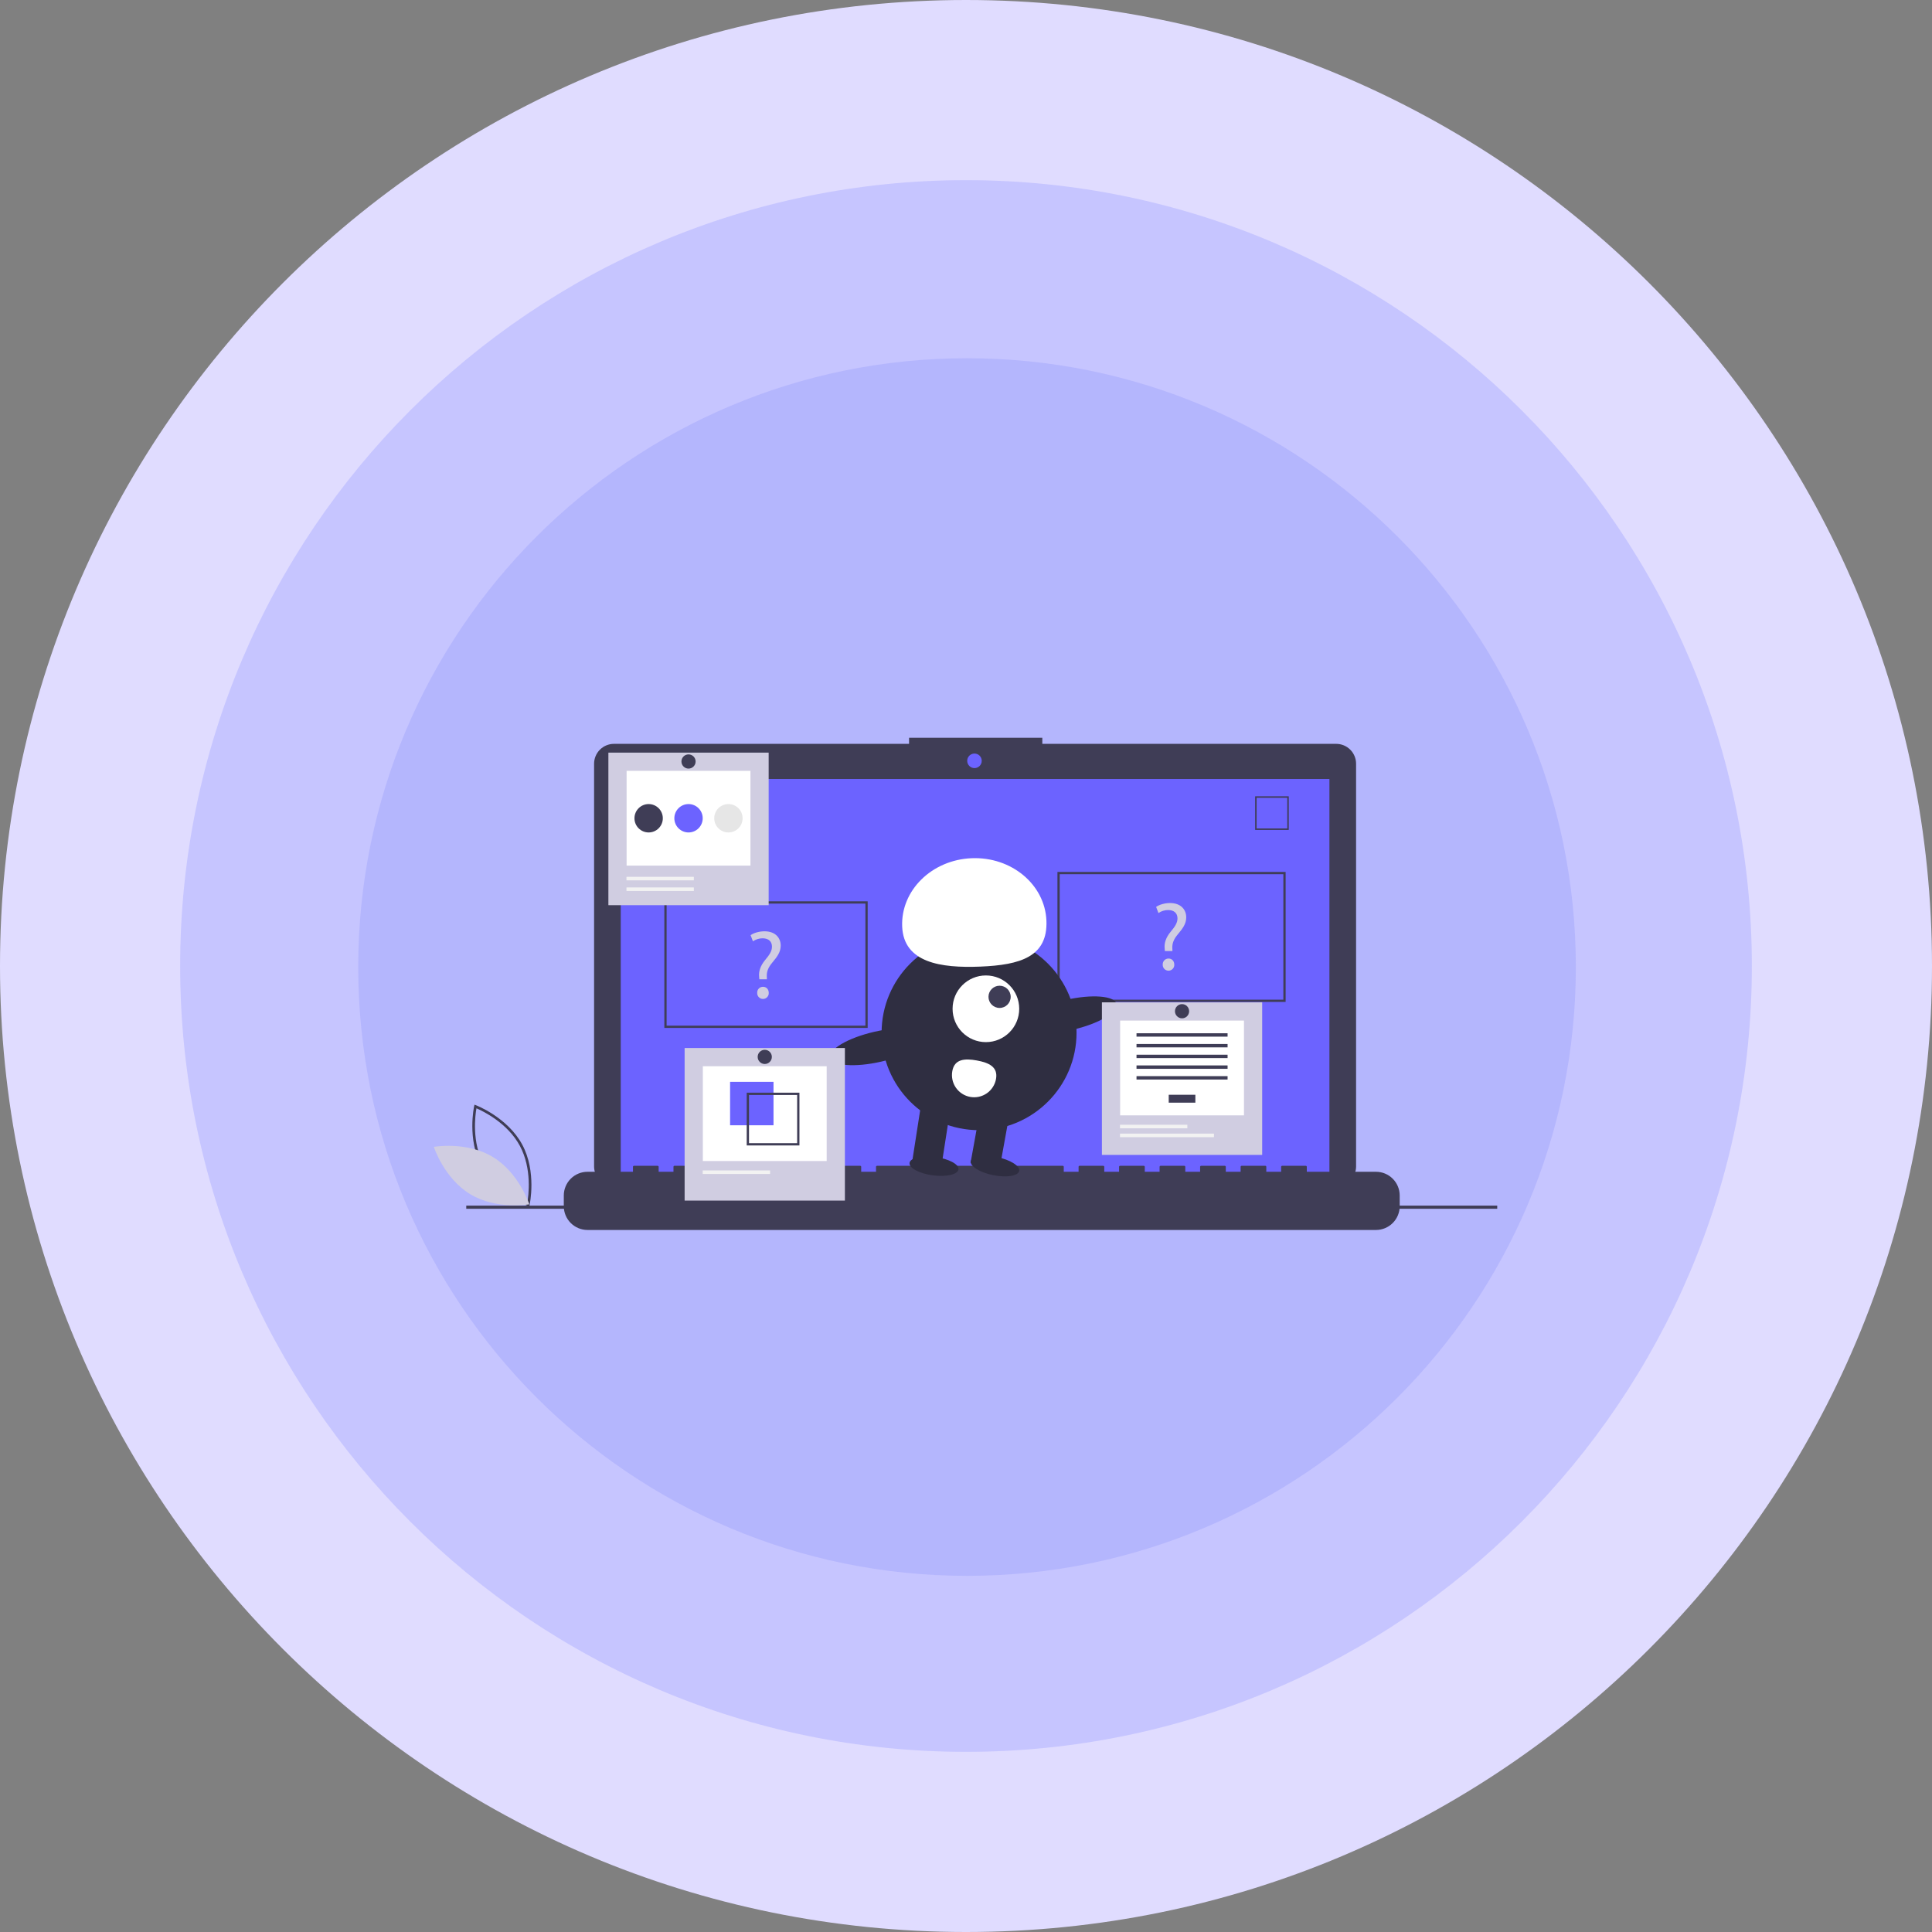 <svg width="2053" height="2053" viewBox="0 0 2053 2053" fill="none" xmlns="http://www.w3.org/2000/svg">
<rect x="0" y="0" width="2053" height="2053" fill="#808080" stroke="none"/>
<path d="M2053 1026.5C2053 1593.42 1593.42 2053 1026.5 2053C459.58 2053 0 1593.42 0 1026.5C0 459.58 459.58 0 1026.5 0C1593.42 0 2053 459.58 2053 1026.5Z" fill="#E0DCFF"/>
<path d="M1861.56 1026.5C1861.56 1487.69 1487.69 1861.56 1026.5 1861.56C565.308 1861.56 191.437 1487.69 191.437 1026.5C191.437 565.308 565.308 191.437 1026.5 191.437C1487.69 191.437 1861.56 565.308 1861.56 1026.5Z" fill="#7881FF" fill-opacity="0.25"/>
<path d="M1674.53 1027.6C1674.53 1384.89 1384.89 1674.53 1027.6 1674.53C670.313 1674.53 380.674 1384.89 380.674 1027.6C380.674 670.312 670.313 380.674 1027.6 380.674C1384.89 380.674 1674.53 670.312 1674.53 1027.6Z" fill="#8388FB" fill-opacity="0.25"/>
<g clip-path="url(#clip0)">
<path d="M562.42 1281.9L560.899 1281.33C560.565 1281.2 527.299 1268.45 511.716 1239.53C496.132 1210.61 503.762 1175.79 503.841 1175.44L504.201 1173.86L505.721 1174.43C506.055 1174.55 539.321 1187.31 554.905 1216.23C570.488 1245.15 562.858 1279.97 562.779 1280.31L562.42 1281.9ZM514.211 1238.18C527.386 1262.64 553.674 1275.17 560.335 1278.03C561.601 1270.89 565.573 1242 552.409 1217.57C539.247 1193.15 512.949 1180.59 506.286 1177.73C505.018 1184.87 501.048 1213.76 514.211 1238.18Z" fill="#3F3D56"/>
<path d="M523.625 1229.39C551.63 1246.25 562.416 1279.74 562.416 1279.74C562.416 1279.74 527.796 1285.89 499.791 1269.03C471.786 1252.17 461 1218.68 461 1218.68C461 1218.68 495.62 1212.53 523.625 1229.39Z" fill="#D0CDE1"/>
<path d="M1419.89 790.441H1107.6V784H965.993V790.441H652.415C649.641 790.441 646.894 790.988 644.331 792.05C641.768 793.112 639.439 794.669 637.478 796.632C635.516 798.595 633.96 800.925 632.899 803.49C631.837 806.055 631.291 808.803 631.291 811.579V1239.49C631.291 1245.09 633.516 1250.47 637.478 1254.43C641.439 1258.4 646.812 1260.63 652.415 1260.63H1419.89C1422.66 1260.63 1425.41 1260.08 1427.97 1259.02C1430.53 1257.95 1432.86 1256.4 1434.82 1254.43C1436.79 1252.47 1438.34 1250.14 1439.4 1247.58C1440.47 1245.01 1441.01 1242.26 1441.01 1239.49V811.579C1441.01 808.803 1440.47 806.054 1439.4 803.49C1438.34 800.925 1436.79 798.595 1434.82 796.632C1432.86 794.669 1430.53 793.112 1427.97 792.05C1425.41 790.988 1422.66 790.441 1419.89 790.441Z" fill="#3F3D56"/>
<path d="M1412.69 827.798H659.612V1252.9H1412.69V827.798Z" fill="#6C63FF"/>
<path d="M1035.51 816.204C1039.77 816.204 1043.23 812.744 1043.23 808.475C1043.23 804.207 1039.77 800.746 1035.51 800.746C1031.24 800.746 1027.78 804.207 1027.78 808.475C1027.78 812.744 1031.24 816.204 1035.51 816.204Z" fill="#6C63FF"/>
<path d="M1369.46 881.901H1333.76V846.179H1369.46V881.901ZM1335.31 880.348H1367.91V847.732H1335.31V880.348Z" fill="#3F3D56"/>
<path d="M1462.16 1245.17H1388.66V1239.87C1388.66 1239.73 1388.63 1239.59 1388.58 1239.47C1388.53 1239.34 1388.45 1239.22 1388.35 1239.13C1388.26 1239.03 1388.14 1238.95 1388.01 1238.9C1387.89 1238.85 1387.75 1238.82 1387.61 1238.82H1362.41C1362.27 1238.82 1362.14 1238.85 1362.01 1238.9C1361.88 1238.95 1361.77 1239.03 1361.67 1239.13C1361.57 1239.22 1361.5 1239.34 1361.44 1239.47C1361.39 1239.59 1361.36 1239.73 1361.36 1239.87V1245.17H1345.61V1239.87C1345.61 1239.73 1345.59 1239.59 1345.53 1239.47C1345.48 1239.34 1345.4 1239.22 1345.31 1239.13C1345.21 1239.03 1345.09 1238.95 1344.97 1238.9C1344.84 1238.85 1344.7 1238.82 1344.56 1238.82H1319.37C1319.23 1238.82 1319.09 1238.85 1318.96 1238.9C1318.84 1238.95 1318.72 1239.03 1318.62 1239.13C1318.53 1239.22 1318.45 1239.34 1318.4 1239.47C1318.34 1239.59 1318.32 1239.73 1318.32 1239.87V1245.17H1302.57V1239.87C1302.57 1239.73 1302.54 1239.59 1302.49 1239.47C1302.43 1239.34 1302.36 1239.22 1302.26 1239.13C1302.16 1239.03 1302.05 1238.95 1301.92 1238.9C1301.79 1238.85 1301.65 1238.82 1301.52 1238.82H1276.32C1276.18 1238.82 1276.04 1238.85 1275.92 1238.9C1275.79 1238.95 1275.67 1239.03 1275.58 1239.13C1275.48 1239.22 1275.4 1239.34 1275.35 1239.47C1275.3 1239.59 1275.27 1239.73 1275.27 1239.87V1245.17H1259.52V1239.87C1259.52 1239.73 1259.49 1239.59 1259.44 1239.47C1259.39 1239.34 1259.31 1239.22 1259.21 1239.13C1259.11 1239.03 1259 1238.95 1258.87 1238.9C1258.74 1238.85 1258.61 1238.82 1258.47 1238.82H1233.27C1233.13 1238.82 1233 1238.85 1232.87 1238.9C1232.74 1238.95 1232.63 1239.03 1232.53 1239.13C1232.43 1239.22 1232.35 1239.34 1232.3 1239.47C1232.25 1239.59 1232.22 1239.73 1232.22 1239.87V1245.17H1216.47V1239.87C1216.47 1239.73 1216.44 1239.59 1216.39 1239.47C1216.34 1239.34 1216.26 1239.22 1216.16 1239.13C1216.07 1239.03 1215.95 1238.95 1215.82 1238.9C1215.7 1238.85 1215.56 1238.82 1215.42 1238.82H1190.22C1190.09 1238.82 1189.95 1238.85 1189.82 1238.9C1189.69 1238.95 1189.58 1239.03 1189.48 1239.13C1189.38 1239.22 1189.31 1239.34 1189.25 1239.47C1189.2 1239.59 1189.17 1239.73 1189.17 1239.87V1245.17H1173.42V1239.87C1173.42 1239.73 1173.4 1239.59 1173.34 1239.47C1173.29 1239.34 1173.21 1239.22 1173.12 1239.13C1173.02 1239.03 1172.9 1238.95 1172.78 1238.9C1172.65 1238.85 1172.51 1238.82 1172.37 1238.82H1147.18C1147.04 1238.82 1146.9 1238.85 1146.77 1238.9C1146.65 1238.95 1146.53 1239.03 1146.43 1239.13C1146.34 1239.22 1146.26 1239.34 1146.21 1239.47C1146.15 1239.59 1146.13 1239.73 1146.13 1239.87V1245.17H1130.38V1239.87C1130.38 1239.73 1130.35 1239.59 1130.3 1239.47C1130.24 1239.34 1130.17 1239.22 1130.07 1239.13C1129.97 1239.03 1129.86 1238.95 1129.73 1238.9C1129.6 1238.85 1129.46 1238.82 1129.33 1238.82H931.938C931.8 1238.82 931.664 1238.85 931.536 1238.9C931.409 1238.95 931.293 1239.03 931.196 1239.13C931.098 1239.22 931.021 1239.34 930.968 1239.47C930.915 1239.59 930.888 1239.73 930.888 1239.87V1245.17H915.139V1239.87C915.139 1239.73 915.112 1239.59 915.059 1239.47C915.006 1239.34 914.929 1239.22 914.832 1239.13C914.734 1239.03 914.618 1238.95 914.491 1238.9C914.364 1238.85 914.227 1238.82 914.089 1238.82H888.891C888.753 1238.82 888.616 1238.85 888.489 1238.9C888.361 1238.95 888.246 1239.03 888.148 1239.13C888.051 1239.22 887.973 1239.34 887.921 1239.47C887.868 1239.59 887.841 1239.73 887.841 1239.87V1245.17H872.092V1239.87C872.092 1239.73 872.065 1239.59 872.012 1239.47C871.959 1239.34 871.882 1239.22 871.784 1239.13C871.687 1239.03 871.571 1238.95 871.444 1238.9C871.316 1238.85 871.18 1238.82 871.042 1238.82H845.843C845.705 1238.82 845.569 1238.85 845.441 1238.9C845.314 1238.95 845.198 1239.03 845.101 1239.13C845.003 1239.22 844.926 1239.34 844.873 1239.47C844.82 1239.59 844.793 1239.73 844.793 1239.87V1245.17H829.044V1239.87C829.044 1239.73 829.017 1239.59 828.964 1239.47C828.912 1239.34 828.834 1239.22 828.737 1239.13C828.639 1239.03 828.523 1238.95 828.396 1238.9C828.269 1238.85 828.132 1238.82 827.994 1238.82H802.796C802.658 1238.82 802.521 1238.85 802.394 1238.9C802.267 1238.95 802.151 1239.03 802.053 1239.13C801.956 1239.22 801.878 1239.34 801.826 1239.47C801.773 1239.59 801.746 1239.73 801.746 1239.87V1245.17H785.997V1239.87C785.997 1239.73 785.97 1239.59 785.917 1239.47C785.864 1239.34 785.787 1239.22 785.689 1239.13C785.592 1239.03 785.476 1238.95 785.349 1238.9C785.221 1238.85 785.085 1238.82 784.947 1238.82H759.748C759.61 1238.82 759.474 1238.85 759.346 1238.9C759.219 1238.95 759.103 1239.03 759.006 1239.13C758.908 1239.22 758.831 1239.34 758.778 1239.47C758.725 1239.59 758.698 1239.73 758.698 1239.87V1245.17H742.949V1239.87C742.949 1239.73 742.922 1239.59 742.869 1239.47C742.817 1239.34 742.739 1239.22 742.642 1239.13C742.544 1239.03 742.428 1238.95 742.301 1238.9C742.174 1238.85 742.037 1238.82 741.899 1238.82H716.701C716.563 1238.82 716.426 1238.85 716.299 1238.9C716.172 1238.95 716.056 1239.03 715.958 1239.13C715.861 1239.22 715.784 1239.34 715.731 1239.47C715.678 1239.59 715.651 1239.73 715.651 1239.87V1245.17H699.902V1239.87C699.902 1239.73 699.875 1239.59 699.822 1239.47C699.769 1239.34 699.692 1239.22 699.594 1239.13C699.497 1239.03 699.381 1238.95 699.254 1238.9C699.126 1238.85 698.99 1238.82 698.852 1238.82H673.653C673.515 1238.82 673.379 1238.85 673.252 1238.9C673.124 1238.95 673.008 1239.03 672.911 1239.13C672.813 1239.22 672.736 1239.34 672.683 1239.47C672.631 1239.59 672.603 1239.73 672.603 1239.87V1245.17H624.306C617.623 1245.17 611.214 1247.82 606.488 1252.55C601.763 1257.28 599.108 1263.7 599.108 1270.38V1281.78C599.108 1288.47 601.763 1294.89 606.488 1299.61C611.214 1304.34 617.623 1307 624.306 1307H1462.16C1468.84 1307 1475.25 1304.34 1479.97 1299.61C1484.7 1294.89 1487.36 1288.47 1487.36 1281.78V1270.38C1487.36 1263.7 1484.7 1257.28 1479.97 1252.55C1475.25 1247.82 1468.84 1245.17 1462.16 1245.17Z" fill="#3F3D56"/>
<path d="M1591 1281.13H495.463V1284.48H1591V1281.13Z" fill="#3F3D56"/>
<path d="M1366.14 1064.67H1123.67V926.54H1366.14V1064.67ZM1126.07 1062.27H1363.74V928.942H1126.07V1062.27Z" fill="#3F3D56"/>
<path d="M922.015 1092.3H705.954V957.77H922.015V1092.3ZM708.355 1089.89H919.614V960.172H708.355V1089.89Z" fill="#3F3D56"/>
<path d="M806.895 1040.65L806.689 1037.96C806.07 1032.38 807.928 1026.29 813.089 1020.09C817.734 1014.62 820.315 1010.59 820.315 1005.94C820.315 1000.67 817.011 997.161 810.508 997.058C806.789 997.042 803.152 998.159 800.082 1000.26L797.604 993.752C801.012 991.272 806.895 989.62 812.366 989.62C824.238 989.62 829.605 996.954 829.605 1004.8C829.605 1011.83 825.682 1016.89 820.727 1022.78C816.186 1028.15 814.534 1032.69 814.843 1037.96L814.947 1040.65L806.895 1040.65ZM804.624 1055.11C804.569 1054.27 804.688 1053.42 804.976 1052.63C805.263 1051.83 805.712 1051.11 806.294 1050.5C806.876 1049.88 807.579 1049.4 808.358 1049.07C809.136 1048.75 809.974 1048.59 810.818 1048.6C814.431 1048.6 816.908 1051.29 816.908 1055.11C816.942 1055.94 816.809 1056.77 816.516 1057.54C816.222 1058.32 815.775 1059.02 815.202 1059.62C814.628 1060.22 813.939 1060.7 813.177 1061.02C812.415 1061.35 811.595 1061.51 810.766 1061.51C809.938 1061.51 809.118 1061.35 808.355 1061.02C807.593 1060.7 806.905 1060.22 806.331 1059.62C805.757 1059.02 805.31 1058.32 805.017 1057.54C804.724 1056.77 804.59 1055.94 804.624 1055.11Z" fill="#D0CDE1"/>
<path d="M1237.82 1010.62L1237.61 1007.93C1236.99 1002.36 1238.85 996.261 1244.01 990.064C1248.65 984.589 1251.23 980.561 1251.23 975.912C1251.23 970.644 1247.93 967.132 1241.43 967.029C1237.71 967.014 1234.07 968.131 1231 970.232L1228.52 963.724C1231.93 961.244 1237.82 959.591 1243.29 959.591C1255.16 959.591 1260.53 966.926 1260.53 974.776C1260.53 981.801 1256.6 986.862 1251.65 992.749C1247.11 998.12 1245.45 1002.67 1245.76 1007.93L1245.87 1010.62L1237.82 1010.62ZM1235.54 1025.08C1235.49 1024.24 1235.61 1023.39 1235.9 1022.6C1236.18 1021.81 1236.63 1021.08 1237.21 1020.47C1237.8 1019.86 1238.5 1019.37 1239.28 1019.05C1240.06 1018.72 1240.89 1018.56 1241.74 1018.57C1245.35 1018.57 1247.83 1021.26 1247.83 1025.08C1247.86 1025.91 1247.73 1026.74 1247.44 1027.51C1247.14 1028.29 1246.7 1029 1246.12 1029.59C1245.55 1030.19 1244.86 1030.67 1244.1 1030.99C1243.34 1031.32 1242.52 1031.49 1241.69 1031.49C1240.86 1031.49 1240.04 1031.32 1239.28 1030.99C1238.51 1030.67 1237.82 1030.19 1237.25 1029.59C1236.68 1029 1236.23 1028.29 1235.94 1027.51C1235.64 1026.74 1235.51 1025.91 1235.54 1025.08Z" fill="#D0CDE1"/>
<path d="M1040.39 1200.96C1097.6 1200.96 1143.97 1154.56 1143.97 1097.32C1143.97 1040.07 1097.6 993.667 1040.39 993.667C983.188 993.667 936.814 1040.07 936.814 1097.32C936.814 1154.56 983.188 1200.96 1040.39 1200.96Z" fill="#2F2E41"/>
<path d="M1000.39 1239.25L969.423 1233.64L979.467 1168.95L1010.43 1174.55L1000.39 1239.25Z" fill="#2F2E41"/>
<path d="M1072.36 1185.77L1041.39 1180.16L1031.35 1235.68L1062.32 1241.29L1072.36 1185.77Z" fill="#2F2E41"/>
<path d="M1083.01 1244.31C1084.09 1238.98 1073.45 1232.34 1059.25 1229.47C1045.06 1226.61 1032.68 1228.6 1031.6 1233.93C1030.53 1239.25 1041.17 1245.9 1055.36 1248.76C1069.56 1251.63 1081.94 1249.64 1083.01 1244.31Z" fill="#2F2E41"/>
<path d="M1018.52 1242.64C1019.23 1237.25 1008.17 1231.34 993.815 1229.44C979.458 1227.53 967.241 1230.36 966.528 1235.75C965.815 1241.13 976.875 1247.04 991.232 1248.95C1005.59 1250.85 1017.81 1248.03 1018.52 1242.64Z" fill="#2F2E41"/>
<path d="M1047.64 1107.39C1067.2 1107.39 1083.05 1091.53 1083.05 1071.96C1083.05 1052.4 1067.2 1036.54 1047.64 1036.54C1028.09 1036.54 1012.24 1052.4 1012.24 1071.96C1012.24 1091.53 1028.09 1107.39 1047.64 1107.39Z" fill="white"/>
<path d="M1062.19 1071.07C1068.71 1071.07 1073.99 1065.79 1073.99 1059.26C1073.99 1052.74 1068.71 1047.46 1062.19 1047.46C1055.68 1047.46 1050.39 1052.74 1050.39 1059.26C1050.39 1065.79 1055.68 1071.07 1062.19 1071.07Z" fill="#3F3D56"/>
<path d="M958.683 984.556C957.126 946.184 990.175 913.682 1032.5 911.962C1074.83 910.242 1110.4 939.954 1111.96 978.326C1113.52 1016.7 1084.1 1025.42 1041.77 1027.14C999.443 1028.86 960.241 1022.93 958.683 984.556Z" fill="white"/>
<path d="M1139.67 1094.29C1167.55 1087.9 1188.52 1075.61 1186.52 1066.85C1184.51 1058.1 1160.28 1056.18 1132.4 1062.57C1104.52 1068.97 1083.55 1081.25 1085.55 1090.01C1087.56 1098.77 1111.79 1100.69 1139.67 1094.29Z" fill="#2F2E41"/>
<path d="M936.344 1128.13C964.224 1121.73 985.199 1109.45 983.193 1100.69C981.186 1091.93 956.959 1090.01 929.079 1096.41C901.2 1102.8 880.225 1115.09 882.231 1123.85C884.237 1132.6 908.465 1134.52 936.344 1128.13Z" fill="#2F2E41"/>
<path d="M1011.95 1138.16C1011.39 1141.21 1011.45 1144.34 1012.1 1147.38C1012.76 1150.41 1014.01 1153.28 1015.77 1155.83C1017.54 1158.38 1019.79 1160.55 1022.4 1162.23C1025 1163.91 1027.91 1165.06 1030.96 1165.61C1034.01 1166.16 1037.14 1166.11 1040.17 1165.45C1043.2 1164.79 1046.07 1163.54 1048.62 1161.78C1051.16 1160.01 1053.34 1157.76 1055.01 1155.15C1056.69 1152.54 1057.84 1149.63 1058.39 1146.58C1060.71 1133.74 1050.8 1129.2 1037.97 1126.88C1025.15 1124.55 1014.27 1125.33 1011.95 1138.16Z" fill="white"/>
<path d="M816.805 799.762H646.494V961.876H816.805V799.762Z" fill="#D0CDE1"/>
<path d="M797.452 819.128H665.847V919.834H797.452V819.128Z" fill="white"/>
<path d="M737.301 931.715H665.717V935.485H737.301V931.715Z" fill="#F2F2F2"/>
<path d="M737.301 943.026H665.717V946.796H737.301V943.026Z" fill="#F2F2F2"/>
<path d="M689.264 884.589C697.587 884.589 704.334 877.837 704.334 869.509C704.334 861.18 697.587 854.428 689.264 854.428C680.941 854.428 674.194 861.18 674.194 869.509C674.194 877.837 680.941 884.589 689.264 884.589Z" fill="#3F3D56"/>
<path d="M731.649 884.589C739.973 884.589 746.72 877.837 746.72 869.509C746.72 861.18 739.973 854.428 731.649 854.428C723.326 854.428 716.579 861.18 716.579 869.509C716.579 877.837 723.326 884.589 731.649 884.589Z" fill="#6C63FF"/>
<path d="M774.035 884.589C782.358 884.589 789.105 877.837 789.105 869.509C789.105 861.18 782.358 854.428 774.035 854.428C765.712 854.428 758.964 861.18 758.964 869.509C758.964 877.837 765.712 884.589 774.035 884.589Z" fill="#E6E6E6"/>
<path d="M731.649 816.727C735.811 816.727 739.185 813.351 739.185 809.187C739.185 805.022 735.811 801.646 731.649 801.646C727.488 801.646 724.114 805.022 724.114 809.187C724.114 813.351 727.488 816.727 731.649 816.727Z" fill="#3F3D56"/>
<path d="M897.813 1113.66H727.501V1275.78H897.813V1113.66Z" fill="#D0CDE1"/>
<path d="M878.459 1133.03H746.854V1233.74H878.459V1133.03Z" fill="white"/>
<path d="M821.951 1149.58H775.814V1195.75H821.951V1149.58Z" fill="#6C63FF"/>
<path d="M793.476 1161.12V1217.19H849.5V1161.12H793.476ZM847.07 1214.75H795.906V1163.56H847.07V1214.75Z" fill="#3F3D56"/>
<path d="M818.308 1243.73H746.724V1247.5H818.308V1243.73Z" fill="#F2F2F2"/>
<path d="M812.657 1130.63C816.818 1130.63 820.192 1127.25 820.192 1123.09C820.192 1118.92 816.818 1115.55 812.657 1115.55C808.495 1115.55 805.122 1118.92 805.122 1123.09C805.122 1127.25 808.495 1130.63 812.657 1130.63Z" fill="#3F3D56"/>
<path d="M1341.23 1065.13H1170.92V1227.24H1341.23V1065.13Z" fill="#D0CDE1"/>
<path d="M1321.88 1084.5H1190.28V1185.2H1321.88V1084.5Z" fill="white"/>
<path d="M1270.23 1163.33H1241.92V1171.73H1270.23V1163.33Z" fill="#3F3D56"/>
<path d="M1304.46 1097.97H1207.69V1101.57H1304.46V1097.97Z" fill="#3F3D56"/>
<path d="M1304.46 1109.36H1207.69V1112.96H1304.46V1109.36Z" fill="#3F3D56"/>
<path d="M1304.46 1120.76H1207.69V1124.35H1304.46V1120.76Z" fill="#3F3D56"/>
<path d="M1304.46 1132.15H1207.69V1135.75H1304.46V1132.15Z" fill="#3F3D56"/>
<path d="M1304.46 1143.54H1207.69V1147.14H1304.46V1143.54Z" fill="#3F3D56"/>
<path d="M1261.73 1195.2H1190.15V1198.97H1261.73V1195.2Z" fill="#F2F2F2"/>
<path d="M1289.99 1204.62H1190.15V1208.39H1289.99V1204.62Z" fill="#F2F2F2"/>
<path d="M1256.08 1082.1C1260.24 1082.1 1263.61 1078.72 1263.61 1074.56C1263.61 1070.39 1260.24 1067.01 1256.08 1067.01C1251.92 1067.01 1248.54 1070.39 1248.54 1074.56C1248.54 1078.72 1251.92 1082.1 1256.08 1082.1Z" fill="#3F3D56"/>
</g>
<defs>
<clipPath id="clip0">
<rect width="1130" height="523" fill="white" transform="translate(461 784)"/>
</clipPath>
</defs>
</svg>
